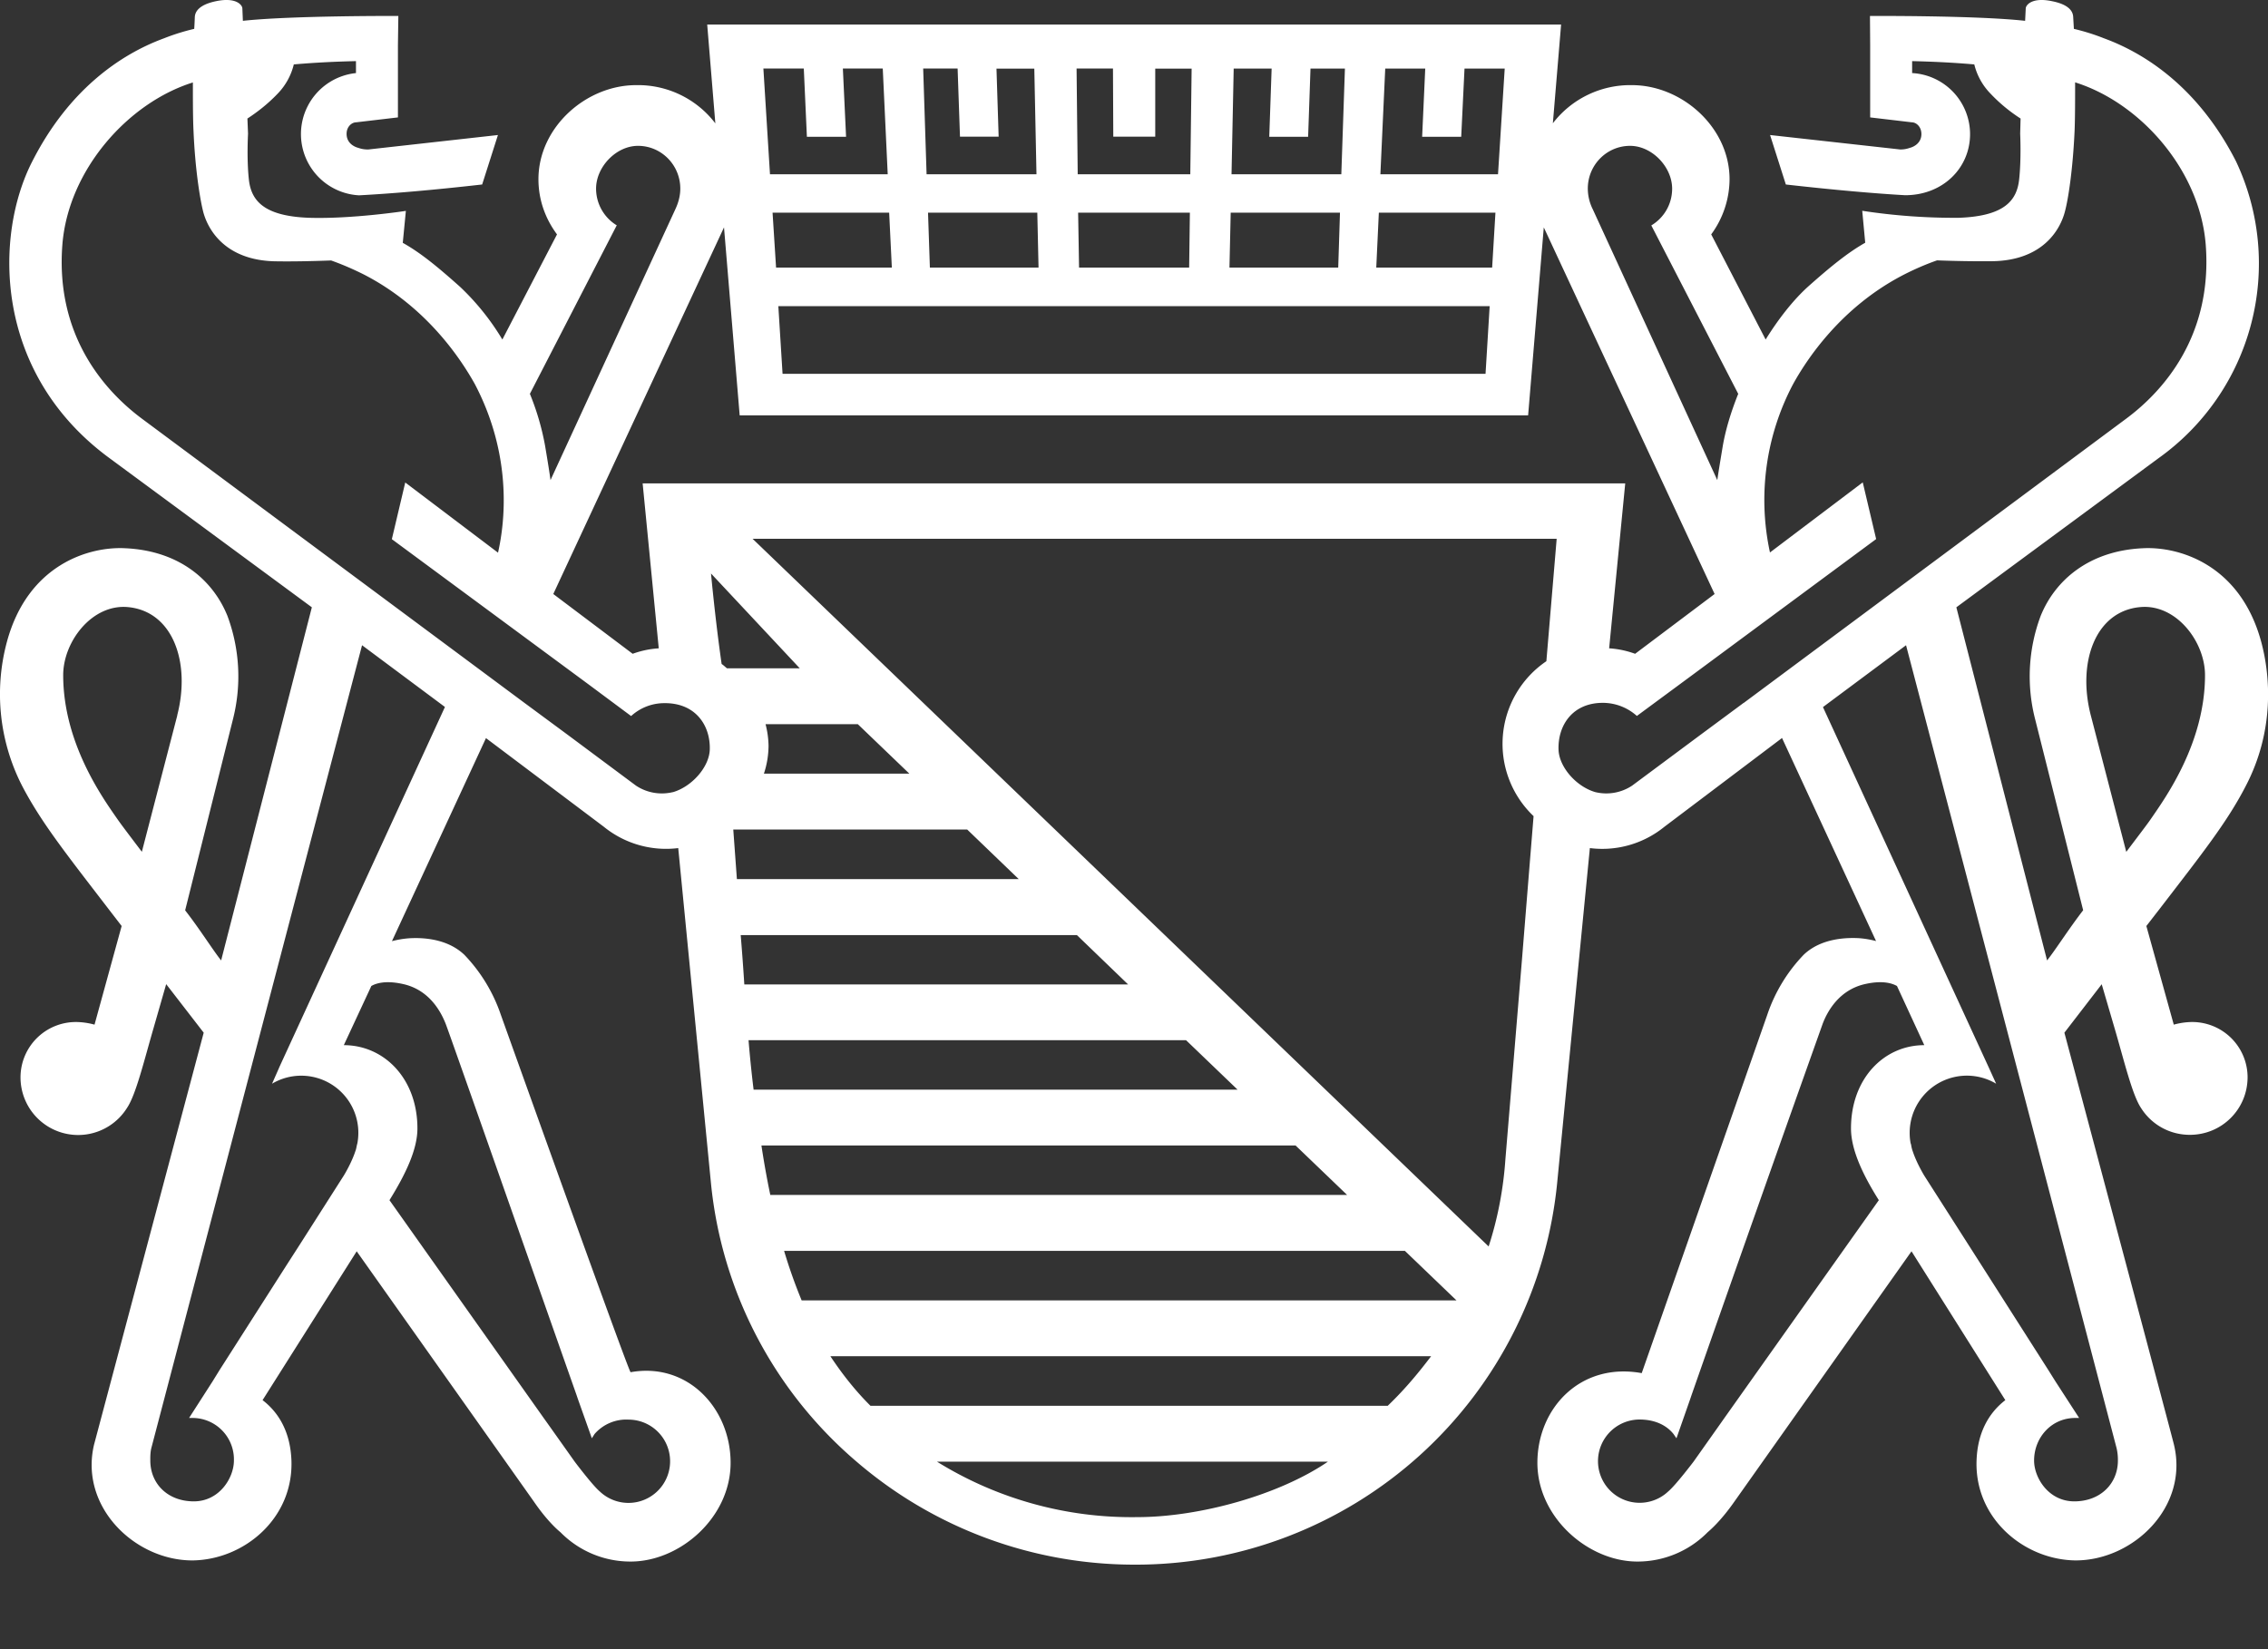 <svg xmlns="http://www.w3.org/2000/svg" width="22" height="16" viewBox="0 0 22 16">
    <rect x="0" y="0" width="22" height="16" fill="#333333" stroke="none"/>
    <path fill="#FFF" fill-rule="nonzero" d="M20.625 8.264l-.344-1.324c-.132-.51.041-1.01.479-1.05.348-.033.629.334.629.66 0 .653-.378 1.182-.525 1.395-.036.053-.126.17-.239.32zm-.095 5.78a.505.505 0 0 1 .014.126c0 .224-.17.396-.423.396-.25 0-.39-.229-.39-.396 0-.224.171-.42.413-.413h.024l-.23-.355-.067-.107-.649-1.018-.134-.21-.423-.662s-.073-.12-.11-.232c-.008-.021-.012-.039-.015-.055a.107.107 0 0 0-.007-.028.555.555 0 0 1 .83-.576l-.07-.154-1.61-3.5.806-.6 2.041 7.785zm-3.802-.288l-.067.095-.232.328s-.174.23-.246.29a.404.404 0 1 1-.28-.697c.147 0 .26.053.33.14l.029.042.133-.38.015-.044a727.951 727.951 0 0 1 1.269-3.594c.047-.126.164-.338.423-.391.165-.035.254-.004.299.021l.265.574c-.39 0-.711.323-.711.808 0 .205.113.447.27.696l-1.497 2.112zm.186-6.937l-.412.305-.67.498a.453.453 0 0 1-.357.063c-.187-.054-.353-.246-.357-.414-.007-.232.135-.457.44-.452a.496.496 0 0 1 .32.127l.412-.304.176-.13 1.733-1.282-.13-.55-.9.68a2.404 2.404 0 0 1 .224-1.633c.127-.23.46-.747 1.078-1.064.112-.057.221-.103.319-.137.187.007.383.01.546.008.477-.011.65-.302.696-.489.031-.119.075-.4.092-.778.005-.129.005-.298.005-.468.632.198 1.21.85 1.267 1.575.068.889-.416 1.423-.769 1.686L16.914 6.82zM6.234 4.692L6.39 6.29a.904.904 0 0 0-.253.053l-.77-.58 1.656-3.557.152 1.824h7.648l.152-1.824 1.657 3.557-.771.58a.898.898 0 0 0-.252-.053l.156-1.6H6.233zM15 6.415a.968.968 0 0 0-.124 1.503l-.035.43-.078.966-.16 1.929c-.02.294-.075.58-.163.85L7.3 5.227h7.8L15 6.415zm-7.224 6.201a4.99 4.99 0 0 1-.17-.48h6.022l.5.48H7.776zm5.686 1.023H8.444c-.14-.139-.27-.301-.389-.481h5.827c-.112.147-.243.31-.42.48zm-2.432 1.08a3.58 3.58 0 0 1-1.941-.538h3.792c-.47.321-1.24.538-1.851.538zm-3.644-3.606h5.181l.5.48H7.472a8.525 8.525 0 0 1-.086-.48zm-.124-1.021h4.243l.5.48H7.31a12.175 12.175 0 0 1-.049-.48zm-.076-1.02h3.26l.497.479H7.22c-.01-.16-.022-.32-.035-.479zm-.073-1.024h2.269l.5.481H7.148l-.035-.48zm.314-1.022h.894l.5.48H7.41a.878.878 0 0 0 .045-.268.884.884 0 0 0-.029-.212zM7 6.442c-.063-.438-.103-.878-.103-.878l.861.92h-.706c-.017-.013-.034-.031-.052-.042zm-.473 1.243a.454.454 0 0 1-.358-.063l-.669-.498-.413-.305L1.374 4.06c-.352-.263-.838-.797-.769-1.686C.662 1.65 1.241.997 1.871.8c0 .17 0 .34.006.468.016.377.063.66.092.778.046.187.22.478.696.489.163.003.36-.001.547-.008.096.034.206.08.319.137.616.317.948.834 1.076 1.064.312.596.323 1.191.224 1.634l-.9-.681-.13.55 1.735 1.281.176.13.41.305a.476.476 0 0 1 .314-.125c.312-.007.456.218.449.45-.005.168-.172.36-.359.414zM2.707 10.36l-.068.154a.554.554 0 0 1 .828.576l-.007.028c-.003.016-.006.034-.012.048-.039.12-.113.239-.113.239l-.422.662-.135.21-.65 1.018-.066.107-.228.355h.023a.402.402 0 0 1 .412.413c0 .167-.14.396-.389.396-.254 0-.422-.172-.422-.396 0-.018-.002-.077.011-.125L3.512 6.26l.804.599-1.609 3.5zM3.9 9.545c.26.053.375.265.424.39.04.103.91 2.582 1.267 3.595l.015.044.135.38.026-.041a.408.408 0 0 1 .331-.14.404.404 0 1 1-.28.697c-.072-.061-.244-.29-.244-.29l-.234-.33-.067-.094-1.495-2.112c.155-.25.271-.49.271-.696 0-.485-.324-.808-.714-.808l.267-.574c.043-.025.134-.056.298-.021zm2.084-7.358a.417.417 0 0 1-.202-.357c0-.21.194-.415.407-.415.226 0 .41.186.41.415 0 .073-.02.14-.048.2L5.34 4.658c-.009-.07-.026-.174-.052-.33a2.513 2.513 0 0 0-.148-.507l.842-1.634zM7.797.665l.03.662h.38L8.176.665h.387l.048 1.026H7.469L7.405.665h.392zm.854 1.931H7.528l-.034-.533h1.131l.026.533zm.638-1.93l.023.66h.375l-.021-.66h.367l.021 1.025H8.988L8.955.665h.334zm.785 1.93H9.02l-.018-.533h1.06l.012.533zm.722-1.93l.003.66h.407v-.66h.353l-.013 1.025h-1.092L10.443.665h.354zm1.142 1.397h1.06l-.017.533h-1.055l.012-.533zm.03-1.398h.367l-.023.662h.377l.023-.662h.334l-.035 1.026h-1.065l.021-1.026zm-1.51 1.398h1.084l-.007.533h-1.068l-.009-.533zm.476.907H14.45l-.04.657H7.591l-.041-.657h3.383zm2.441-.907h1.131l-.032.533H13.35l.025-.533zm.062-1.398h.388l-.03.662h.379l.032-.662h.39l-.065 1.026H13.39l.047-1.026zm2.375.75c.214 0 .408.206.408.415 0 .152-.08.284-.202.357l.843 1.634c-.071.177-.123.35-.15.507-.026.156-.043.26-.053.33L15.45 2.03a.453.453 0 0 1-.048-.2c0-.23.184-.415.41-.415zM1.72 6.94l-.344 1.324c-.112-.148-.202-.266-.239-.32C.99 7.733.613 7.204.613 6.55c0-.325.28-.692.628-.66.438.041.61.54.478 1.05zm19.523 2.976a.689.689 0 0 0-.157.025l-.266-.957.135-.174c.404-.526.646-.83.827-1.18.28-.533.243-1.064.153-1.4-.202-.752-.796-.93-1.15-.911-.53.025-.854.319-.99.656a1.67 1.67 0 0 0-.053 1.006l.465 1.85c-.143.186-.266.381-.35.487l-.88-3.426 1.963-1.448a2.32 2.32 0 0 0 .75-2.878C21.34.878 20.841.53 20.41.372a2.091 2.091 0 0 0-.293-.092l-.007-.12c-.007-.09-.112-.13-.203-.148-.2-.043-.257.04-.257.07l-.006.12c-.48-.053-1.505-.047-1.505-.047l.002.282v.702l.407.048c.039.001.09.041.09.114 0 .077-.059.12-.114.134a.26.26 0 0 1-.093.015l-1.261-.14.153.48c.489.055.874.088 1.157.104.367 0 .63-.265.63-.593a.594.594 0 0 0-.562-.592V.593c.17.004.377.012.603.032a.613.613 0 0 0 .157.283c.097.103.2.183.292.242l-.004.147s.012.243-.01.444c-.022.204-.142.356-.584.372a5.903 5.903 0 0 1-.938-.068l.029.31c-.17.096-.34.235-.557.428-.143.13-.284.31-.409.511l-.528-1.02a.91.91 0 0 0 .178-.535c0-.504-.462-.913-.947-.913a.946.946 0 0 0-.767.37l.08-.958H6.86l.079.959A.943.943 0 0 0 6.17.826c-.485 0-.947.409-.947.913 0 .2.067.383.18.535l-.53 1.02a2.397 2.397 0 0 0-.409-.51c-.217-.194-.386-.333-.557-.428l.03-.31s-.519.08-.939.067c-.441-.016-.562-.168-.584-.372-.022-.201-.008-.444-.008-.444l-.006-.147c.091-.059.196-.139.294-.242a.616.616 0 0 0 .156-.283c.227-.02.432-.028.603-.032v.116a.595.595 0 0 0 .03 1.186c.32-.017.706-.05 1.194-.105l.153-.48-1.255.14a.266.266 0 0 1-.098-.015c-.057-.015-.114-.057-.115-.134-.001-.073.051-.113.09-.114l.408-.048V.437l.004-.282S2.838.15 2.356.202l-.005-.12c0-.03-.056-.113-.258-.07-.09.019-.194.059-.203.148-.001.018-.002.061-.006.12a2.09 2.09 0 0 0-.294.092C1.16.53.663.878.313 1.566c-.369.719-.379 2.05.748 2.878l1.964 1.448-.88 3.426c-.084-.106-.205-.301-.349-.486l.463-1.851a1.683 1.683 0 0 0-.053-1.006c-.136-.337-.457-.631-.99-.656-.354-.019-.948.159-1.15.912a1.95 1.95 0 0 0 .152 1.4c.183.349.424.653.828 1.179l.134.174-.263.957a.704.704 0 0 0-.158-.025.537.537 0 0 0-.56.534.559.559 0 0 0 1.033.299c.086-.127.165-.456.257-.773l.123-.428.364.471-1.064 3.998c-.142.605.399 1.124.957 1.122.5-.007.978-.408.958-.97-.01-.263-.113-.457-.28-.585l.913-1.444 1.72 2.43c.134.195.239.281.257.296a.951.951 0 0 0 .68.284c.479 0 .97-.427.97-.958 0-.53-.418-.978-.97-.879-.01.002-.43-1.154-1.259-3.468a1.567 1.567 0 0 0-.354-.582c-.177-.168-.433-.166-.535-.16a.936.936 0 0 0-.167.028l.912-1.97 1.143.86a.957.957 0 0 0 .722.207l.316 3.236a4.077 4.077 0 0 0 1.406 2.71 4.132 4.132 0 0 0 2.7 1.006 4.107 4.107 0 0 0 4.105-3.716l.316-3.236a.955.955 0 0 0 .722-.206l1.142-.862.912 1.97a.904.904 0 0 0-.167-.028c-.101-.005-.358-.007-.534.16a1.554 1.554 0 0 0-.354.583l-1.218 3.477c-.594-.108-1.012.34-1.012.87s.493.958.97.958a.955.955 0 0 0 .681-.284c.017-.015.122-.101.258-.295l1.72-2.431.91 1.444c-.166.128-.27.322-.279.586-.02.561.46.962.958.969.56.002 1.102-.517.957-1.122-.01-.048-.837-3.151-1.063-3.998l.362-.47.125.427c.093.317.171.646.256.773.1.159.275.261.474.261.31 0 .56-.248.56-.56a.537.537 0 0 0-.56-.534z" opacity="1.00"/>
</svg>
